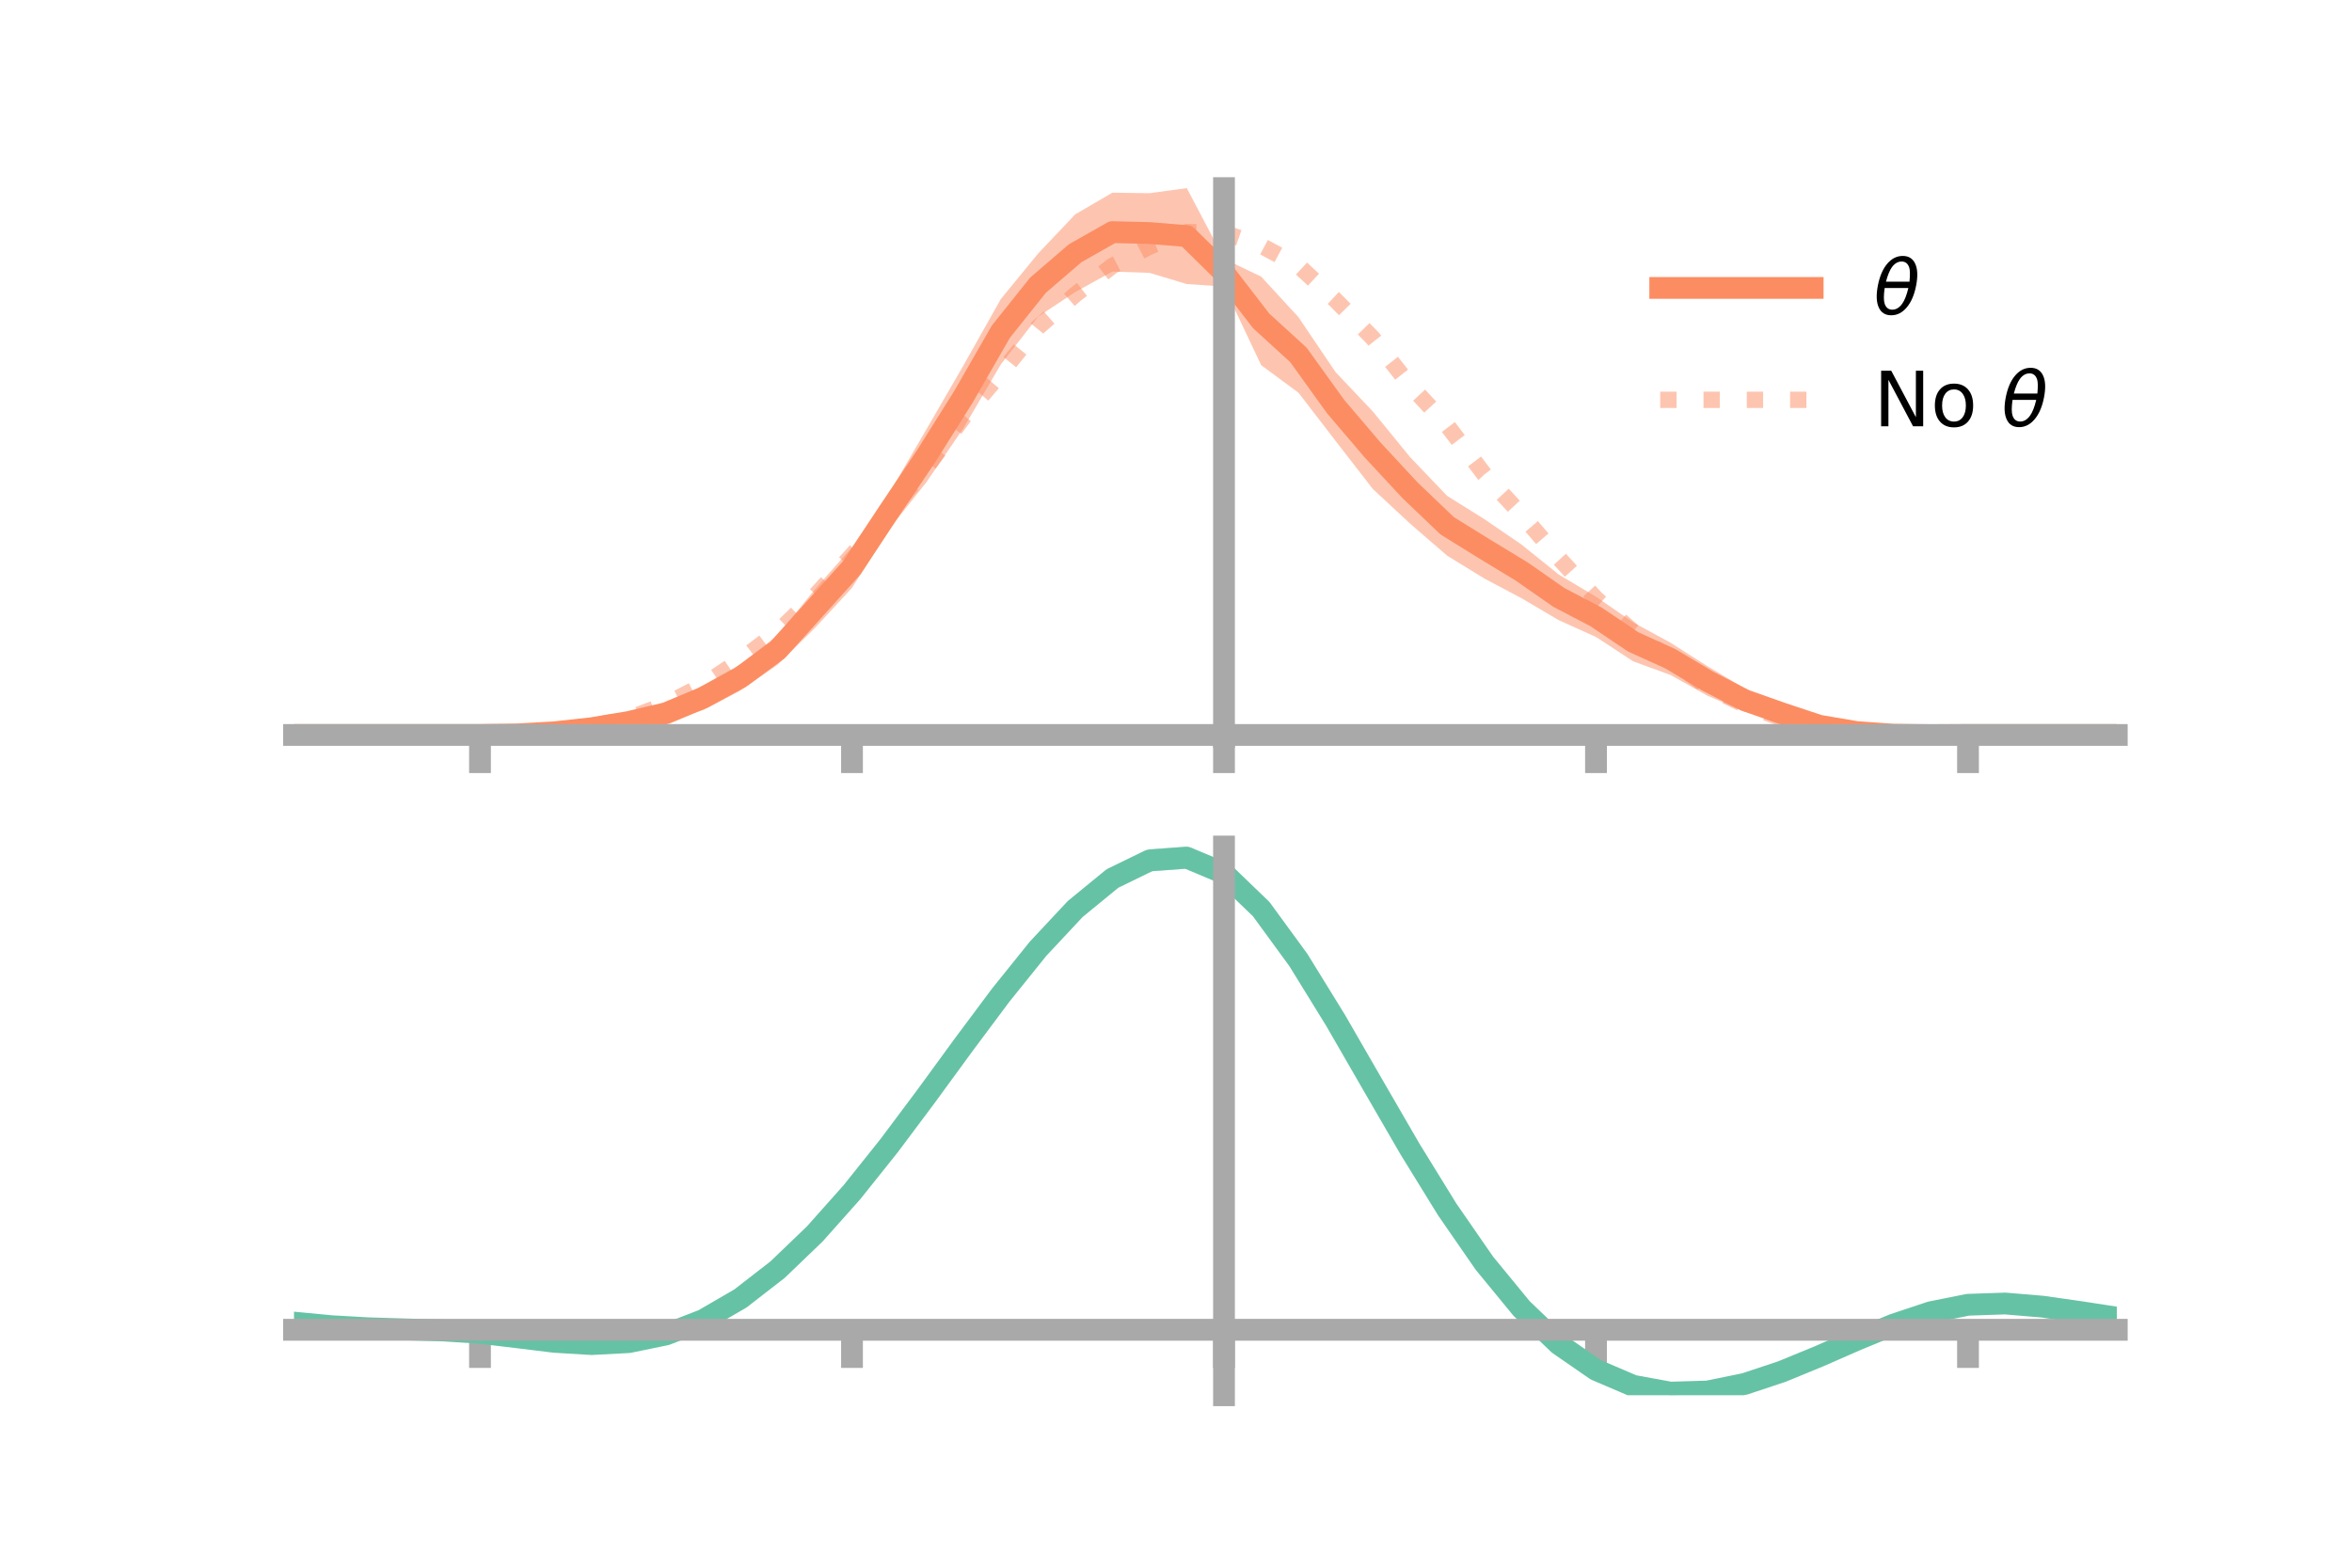 <?xml version="1.0" encoding="utf-8" standalone="no"?>
<!DOCTYPE svg PUBLIC "-//W3C//DTD SVG 1.1//EN"
  "http://www.w3.org/Graphics/SVG/1.1/DTD/svg11.dtd">
<!-- Created with matplotlib (https://matplotlib.org/) -->
<svg height="144pt" version="1.1" viewBox="0 0 216 144" width="216pt" xmlns="http://www.w3.org/2000/svg" xmlns:xlink="http://www.w3.org/1999/xlink">
 <defs>
  <style type="text/css">*{stroke-linecap:butt;stroke-linejoin:round;}</style>
 </defs>
 <g id="figure_1">
  <g id="patch_1">
   <path d="M 0 144 
L 216 144 
L 216 0 
L 0 0 
z
" style="fill:none;"/>
  </g>
  <g id="axes_1">
   <g id="patch_2">
    <path d="M 27 67.68 
L 194.4 67.68 
L 194.4 17.28 
L 27 17.28 
z
" style="fill:none;"/>
   </g>
   <g id="PolyCollection_1">
    <path clip-path="url(#p39c81d292f)" d="M 27 67.51 
L 27 67.51 
L 30.416 67.51 
L 33.833 67.51 
L 37.249 67.51 
L 40.665 67.51 
L 44.082 67.51 
L 47.498 67.392 
L 50.914 67.069 
L 54.331 66.523 
L 57.747 65.764 
L 61.163 64.754 
L 64.58 62.947 
L 67.996 61.022 
L 71.412 58.357 
L 74.829 54.147 
L 78.245 50.26 
L 81.661 45.305 
L 85.078 39.44 
L 88.494 33.544 
L 91.91 27.474 
L 95.327 23.299 
L 98.743 19.689 
L 102.159 17.698 
L 105.576 17.745 
L 108.992 17.28 
L 112.408 23.775 
L 115.824 25.411 
L 119.241 29.126 
L 122.657 34.182 
L 126.073 37.792 
L 129.49 41.98 
L 132.906 45.553 
L 136.322 47.687 
L 139.739 50.026 
L 143.155 52.776 
L 146.571 54.811 
L 149.988 57.172 
L 153.404 59.03 
L 156.82 61.203 
L 160.237 63.242 
L 163.653 64.767 
L 167.069 66.039 
L 170.486 66.88 
L 173.902 67.291 
L 177.318 67.466 
L 180.735 67.51 
L 184.151 67.51 
L 187.567 67.51 
L 190.984 67.51 
L 194.4 67.51 
L 194.4 67.51 
L 194.4 67.51 
L 190.984 67.51 
L 187.567 67.51 
L 184.151 67.51 
L 180.735 67.51 
L 177.318 67.593 
L 173.902 67.68 
L 170.486 67.603 
L 167.069 67.28 
L 163.653 66.284 
L 160.237 65.394 
L 156.82 63.91 
L 153.404 61.996 
L 149.988 60.75 
L 146.571 58.51 
L 143.155 56.97 
L 139.739 54.954 
L 136.322 53.143 
L 132.906 51.047 
L 129.49 48.089 
L 126.073 44.914 
L 122.657 40.503 
L 119.241 36.067 
L 115.824 33.545 
L 112.408 26.32 
L 108.992 26.095 
L 105.576 25.065 
L 102.159 24.946 
L 98.743 26.828 
L 95.327 29.093 
L 91.91 33.48 
L 88.494 39.304 
L 85.078 44.295 
L 81.661 48.595 
L 78.245 54.001 
L 74.829 57.701 
L 71.412 61.055 
L 67.996 63.433 
L 64.58 65.226 
L 61.163 66.269 
L 57.747 66.875 
L 54.331 67.256 
L 50.914 67.462 
L 47.498 67.528 
L 44.082 67.51 
L 40.665 67.51 
L 37.249 67.51 
L 33.833 67.51 
L 30.416 67.51 
L 27 67.51 
z
" style="fill:#fc8d62;fill-opacity:0.5;"/>
   </g>
   <g id="matplotlib.axis_1">
    <g id="xtick_1">
     <g id="line2d_1">
      <defs>
       <path d="M 0 0 
L 0 3.5 
" id="m2d9226101a" style="stroke:#a9a9a9;stroke-width:2;"/>
      </defs>
      <g>
       <use style="fill:#a9a9a9;stroke:#a9a9a9;stroke-width:2;" x="44.082" xlink:href="#m2d9226101a" y="67.51"/>
      </g>
     </g>
    </g>
    <g id="xtick_2">
     <g id="line2d_2">
      <g>
       <use style="fill:#a9a9a9;stroke:#a9a9a9;stroke-width:2;" x="78.245" xlink:href="#m2d9226101a" y="67.51"/>
      </g>
     </g>
    </g>
    <g id="xtick_3">
     <g id="line2d_3">
      <g>
       <use style="fill:#a9a9a9;stroke:#a9a9a9;stroke-width:2;" x="112.408" xlink:href="#m2d9226101a" y="67.51"/>
      </g>
     </g>
    </g>
    <g id="xtick_4">
     <g id="line2d_4">
      <g>
       <use style="fill:#a9a9a9;stroke:#a9a9a9;stroke-width:2;" x="146.571" xlink:href="#m2d9226101a" y="67.51"/>
      </g>
     </g>
    </g>
    <g id="xtick_5">
     <g id="line2d_5">
      <g>
       <use style="fill:#a9a9a9;stroke:#a9a9a9;stroke-width:2;" x="180.735" xlink:href="#m2d9226101a" y="67.51"/>
      </g>
     </g>
    </g>
   </g>
   <g id="matplotlib.axis_2"/>
   <g id="line2d_6">
    <path clip-path="url(#p39c81d292f)" d="M 27 67.51 
L 30.416 67.51 
L 33.833 67.51 
L 37.249 67.51 
L 40.665 67.51 
L 44.082 67.51 
L 47.498 67.46 
L 50.914 67.265 
L 54.331 66.89 
L 57.747 66.319 
L 61.163 65.511 
L 64.58 64.087 
L 67.996 62.227 
L 71.412 59.706 
L 74.829 55.924 
L 78.245 52.13 
L 81.661 46.95 
L 85.078 41.868 
L 88.494 36.424 
L 91.91 30.477 
L 95.327 26.196 
L 98.743 23.259 
L 102.159 21.322 
L 105.576 21.405 
L 108.992 21.688 
L 112.408 25.047 
L 115.824 29.478 
L 119.241 32.597 
L 122.657 37.343 
L 126.073 41.353 
L 129.49 45.034 
L 132.906 48.3 
L 136.322 50.415 
L 139.739 52.49 
L 143.155 54.873 
L 146.571 56.661 
L 149.988 58.961 
L 153.404 60.513 
L 156.82 62.557 
L 160.237 64.318 
L 163.653 65.526 
L 167.069 66.66 
L 170.486 67.242 
L 173.902 67.486 
L 177.318 67.529 
L 180.735 67.51 
L 184.151 67.51 
L 187.567 67.51 
L 190.984 67.51 
L 194.4 67.51 
" style="fill:none;stroke:#fc8d62;stroke-linecap:square;stroke-width:2;"/>
   </g>
   <g id="line2d_7">
    <path clip-path="url(#p39c81d292f)" d="M 27 67.51 
L 30.416 67.51 
L 33.833 67.51 
L 37.249 67.51 
L 40.665 67.51 
L 44.082 67.509 
L 47.498 67.458 
L 50.914 67.233 
L 54.331 66.708 
L 57.747 65.989 
L 61.163 64.686 
L 64.58 62.919 
L 67.996 60.631 
L 71.412 58.048 
L 74.829 54.755 
L 78.245 50.998 
L 81.661 47.052 
L 85.078 42.931 
L 88.494 38.32 
L 91.91 34.284 
L 95.327 30.061 
L 98.743 27.067 
L 102.159 24.424 
L 105.576 22.643 
L 108.992 21.322 
L 112.408 21.378 
L 115.824 22.566 
L 119.241 24.406 
L 122.657 27.57 
L 126.073 31.055 
L 129.49 35.391 
L 132.906 39.077 
L 136.322 43.58 
L 139.739 47.273 
L 143.155 51.259 
L 146.571 54.983 
L 149.988 58.036 
L 153.404 60.599 
L 156.82 63.087 
L 160.237 64.754 
L 163.653 65.986 
L 167.069 66.738 
L 170.486 67.331 
L 173.902 67.495 
L 177.318 67.524 
L 180.735 67.51 
L 184.151 67.51 
L 187.567 67.51 
L 190.984 67.51 
L 194.4 67.51 
" style="fill:none;stroke:#fc8d62;stroke-dasharray:1.5,2.475;stroke-dashoffset:0;stroke-opacity:0.5;stroke-width:1.5;"/>
   </g>
   <g id="patch_3">
    <path d="M 112.408 67.68 
L 112.408 17.28 
" style="fill:none;stroke:#a9a9a9;stroke-linecap:square;stroke-linejoin:miter;stroke-width:2;"/>
   </g>
   <g id="patch_4">
    <path d="M 194.4 67.68 
L 194.4 17.28 
" style="fill:none;"/>
   </g>
   <g id="patch_5">
    <path d="M 27 67.51 
L 194.4 67.51 
" style="fill:none;stroke:#a9a9a9;stroke-linecap:square;stroke-linejoin:miter;stroke-width:2;"/>
   </g>
   <g id="patch_6">
    <path d="M 27 17.28 
L 194.4 17.28 
" style="fill:none;"/>
   </g>
   <g id="legend_1">
    <g id="line2d_8">
     <path d="M 152.47 26.449 
L 166.47 26.449 
" style="fill:none;stroke:#fc8d62;stroke-linecap:square;stroke-width:2;"/>
    </g>
    <g id="line2d_9"/>
    <g id="text_1">
     <!-- $\theta$ -->
     <g transform="translate(172.07 28.899)scale(0.07 -0.07)">
      <defs>
       <path d="M 45.516 34.672 
L 14.453 34.672 
Q 12.359 20.062 14.5 13.875 
Q 17.188 6.25 24.469 6.25 
Q 31.781 6.25 37.359 13.922 
Q 42.234 20.656 45.516 34.672 
z
M 47.016 42.969 
Q 48.344 56.844 46.625 61.719 
Q 43.953 69.438 36.766 69.438 
Q 29.297 69.438 23.828 61.812 
Q 19.531 55.672 16.156 42.969 
z
M 38.188 76.766 
Q 49.906 76.766 54.594 66.406 
Q 59.281 56.109 55.719 37.844 
Q 52.203 19.625 43.453 9.281 
Q 34.766 -1.125 23.047 -1.125 
Q 11.281 -1.125 6.641 9.281 
Q 2 19.625 5.516 37.844 
Q 9.078 56.109 17.719 66.406 
Q 26.422 76.766 38.188 76.766 
z
" id="DejaVuSans-Oblique-952"/>
      </defs>
      <use transform="translate(0 0.234)" xlink:href="#DejaVuSans-Oblique-952"/>
     </g>
    </g>
    <g id="line2d_10">
     <path d="M 152.47 36.724 
L 166.47 36.724 
" style="fill:none;stroke:#fc8d62;stroke-dasharray:1.5,2.475;stroke-dashoffset:0;stroke-opacity:0.5;stroke-width:1.5;"/>
    </g>
    <g id="line2d_11"/>
    <g id="text_2">
     <!-- No $\theta$ -->
     <g transform="translate(172.07 39.174)scale(0.07 -0.07)">
      <defs>
       <path d="M 9.812 72.906 
L 23.094 72.906 
L 55.422 11.922 
L 55.422 72.906 
L 64.984 72.906 
L 64.984 0 
L 51.703 0 
L 19.391 60.984 
L 19.391 0 
L 9.812 0 
z
" id="DejaVuSans-78"/>
       <path d="M 30.609 48.391 
Q 23.391 48.391 19.188 42.75 
Q 14.984 37.109 14.984 27.297 
Q 14.984 17.484 19.156 11.844 
Q 23.344 6.203 30.609 6.203 
Q 37.797 6.203 41.984 11.859 
Q 46.188 17.531 46.188 27.297 
Q 46.188 37.016 41.984 42.703 
Q 37.797 48.391 30.609 48.391 
z
M 30.609 56 
Q 42.328 56 49.016 48.375 
Q 55.719 40.766 55.719 27.297 
Q 55.719 13.875 49.016 6.219 
Q 42.328 -1.422 30.609 -1.422 
Q 18.844 -1.422 12.172 6.219 
Q 5.516 13.875 5.516 27.297 
Q 5.516 40.766 12.172 48.375 
Q 18.844 56 30.609 56 
z
" id="DejaVuSans-111"/>
       <path id="DejaVuSans-32"/>
      </defs>
      <use transform="translate(0 0.234)" xlink:href="#DejaVuSans-78"/>
      <use transform="translate(74.805 0.234)" xlink:href="#DejaVuSans-111"/>
      <use transform="translate(135.986 0.234)" xlink:href="#DejaVuSans-32"/>
      <use transform="translate(167.773 0.234)" xlink:href="#DejaVuSans-Oblique-952"/>
     </g>
    </g>
   </g>
  </g>
  <g id="axes_2">
   <g id="patch_7">
    <path d="M 27 128.16 
L 194.4 128.16 
L 194.4 77.76 
L 27 77.76 
z
" style="fill:none;"/>
   </g>
   <g id="PolyCollection_2">
    <path clip-path="url(#peb14507842)" d="M 27 121.532 
L 27 121.445 
L 30.416 121.779 
L 33.833 121.974 
L 37.249 122.075 
L 40.665 122.173 
L 44.082 122.391 
L 47.498 122.799 
L 50.914 123.207 
L 54.331 123.404 
L 57.747 123.217 
L 61.163 122.508 
L 64.58 121.171 
L 67.996 119.146 
L 71.412 116.427 
L 74.829 113.059 
L 78.245 109.123 
L 81.661 104.738 
L 85.078 100.059 
L 88.494 95.274 
L 91.91 90.598 
L 95.327 86.27 
L 98.743 82.547 
L 102.159 79.7 
L 105.576 78.01 
L 108.992 77.76 
L 112.408 79.223 
L 115.824 82.562 
L 119.241 87.311 
L 122.657 92.936 
L 126.073 98.954 
L 129.49 104.951 
L 132.906 110.592 
L 136.322 115.621 
L 139.739 119.855 
L 143.155 123.187 
L 146.571 125.577 
L 149.988 127.048 
L 153.404 127.678 
L 156.82 127.58 
L 160.237 126.896 
L 163.653 125.781 
L 167.069 124.405 
L 170.486 122.94 
L 173.902 121.559 
L 177.318 120.438 
L 180.735 119.759 
L 184.151 119.645 
L 187.567 119.939 
L 190.984 120.438 
L 194.4 120.977 
L 194.4 121.09 
L 194.4 121.09 
L 190.984 120.579 
L 187.567 120.104 
L 184.151 119.824 
L 180.735 119.942 
L 177.318 120.629 
L 173.902 121.782 
L 170.486 123.219 
L 167.069 124.749 
L 163.653 126.183 
L 160.237 127.341 
L 156.82 128.052 
L 153.404 128.16 
L 149.988 127.537 
L 146.571 126.088 
L 143.155 123.756 
L 139.739 120.528 
L 136.322 116.441 
L 132.906 111.59 
L 129.49 106.143 
L 126.073 100.344 
L 122.657 94.516 
L 119.241 89.06 
L 115.824 84.45 
L 112.408 81.209 
L 108.992 79.798 
L 105.576 80.051 
L 102.159 81.695 
L 98.743 84.449 
L 95.327 88.039 
L 91.91 92.199 
L 88.494 96.68 
L 85.078 101.254 
L 81.661 105.714 
L 78.245 109.884 
L 74.829 113.621 
L 71.412 116.816 
L 67.996 119.4 
L 64.58 121.341 
L 61.163 122.645 
L 57.747 123.346 
L 54.331 123.521 
L 50.914 123.302 
L 47.498 122.873 
L 44.082 122.461 
L 40.665 122.247 
L 37.249 122.147 
L 33.833 122.042 
L 30.416 121.85 
L 27 121.532 
z
" style="fill:#66c2a5;fill-opacity:0.5;"/>
   </g>
   <g id="matplotlib.axis_3">
    <g id="xtick_6">
     <g id="line2d_12">
      <g>
       <use style="fill:#a9a9a9;stroke:#a9a9a9;stroke-width:2;" x="44.082" xlink:href="#m2d9226101a" y="122.147"/>
      </g>
     </g>
    </g>
    <g id="xtick_7">
     <g id="line2d_13">
      <g>
       <use style="fill:#a9a9a9;stroke:#a9a9a9;stroke-width:2;" x="78.245" xlink:href="#m2d9226101a" y="122.147"/>
      </g>
     </g>
    </g>
    <g id="xtick_8">
     <g id="line2d_14">
      <g>
       <use style="fill:#a9a9a9;stroke:#a9a9a9;stroke-width:2;" x="112.408" xlink:href="#m2d9226101a" y="122.147"/>
      </g>
     </g>
    </g>
    <g id="xtick_9">
     <g id="line2d_15">
      <g>
       <use style="fill:#a9a9a9;stroke:#a9a9a9;stroke-width:2;" x="146.571" xlink:href="#m2d9226101a" y="122.147"/>
      </g>
     </g>
    </g>
    <g id="xtick_10">
     <g id="line2d_16">
      <g>
       <use style="fill:#a9a9a9;stroke:#a9a9a9;stroke-width:2;" x="180.735" xlink:href="#m2d9226101a" y="122.147"/>
      </g>
     </g>
    </g>
   </g>
   <g id="matplotlib.axis_4"/>
   <g id="line2d_17">
    <path clip-path="url(#peb14507842)" d="M 27 121.488 
L 30.416 121.815 
L 33.833 122.008 
L 37.249 122.111 
L 40.665 122.21 
L 44.082 122.426 
L 47.498 122.836 
L 50.914 123.255 
L 54.331 123.463 
L 57.747 123.282 
L 61.163 122.577 
L 64.58 121.256 
L 67.996 119.273 
L 71.412 116.622 
L 74.829 113.34 
L 78.245 109.503 
L 81.661 105.226 
L 85.078 100.657 
L 88.494 95.977 
L 91.91 91.399 
L 95.327 87.154 
L 98.743 83.498 
L 102.159 80.698 
L 105.576 79.031 
L 108.992 78.779 
L 112.408 80.216 
L 115.824 83.506 
L 119.241 88.185 
L 122.657 93.726 
L 126.073 99.649 
L 129.49 105.547 
L 132.906 111.091 
L 136.322 116.031 
L 139.739 120.192 
L 143.155 123.472 
L 146.571 125.832 
L 149.988 127.293 
L 153.404 127.919 
L 156.82 127.816 
L 160.237 127.118 
L 163.653 125.982 
L 167.069 124.577 
L 170.486 123.079 
L 173.902 121.671 
L 177.318 120.533 
L 180.735 119.85 
L 184.151 119.734 
L 187.567 120.022 
L 190.984 120.508 
L 194.4 121.034 
" style="fill:none;stroke:#66c2a5;stroke-linecap:square;stroke-width:2;"/>
   </g>
   <g id="patch_8">
    <path d="M 112.408 128.16 
L 112.408 77.76 
" style="fill:none;stroke:#a9a9a9;stroke-linecap:square;stroke-linejoin:miter;stroke-width:2;"/>
   </g>
   <g id="patch_9">
    <path d="M 194.4 128.16 
L 194.4 77.76 
" style="fill:none;"/>
   </g>
   <g id="patch_10">
    <path d="M 27 122.147 
L 194.4 122.147 
" style="fill:none;stroke:#a9a9a9;stroke-linecap:square;stroke-linejoin:miter;stroke-width:2;"/>
   </g>
   <g id="patch_11">
    <path d="M 27 77.76 
L 194.4 77.76 
" style="fill:none;"/>
   </g>
  </g>
 </g>
 <defs>
  <clipPath id="p39c81d292f">
   <rect height="50.4" width="167.4" x="27" y="17.28"/>
  </clipPath>
  <clipPath id="peb14507842">
   <rect height="50.4" width="167.4" x="27" y="77.76"/>
  </clipPath>
 </defs>
</svg>
